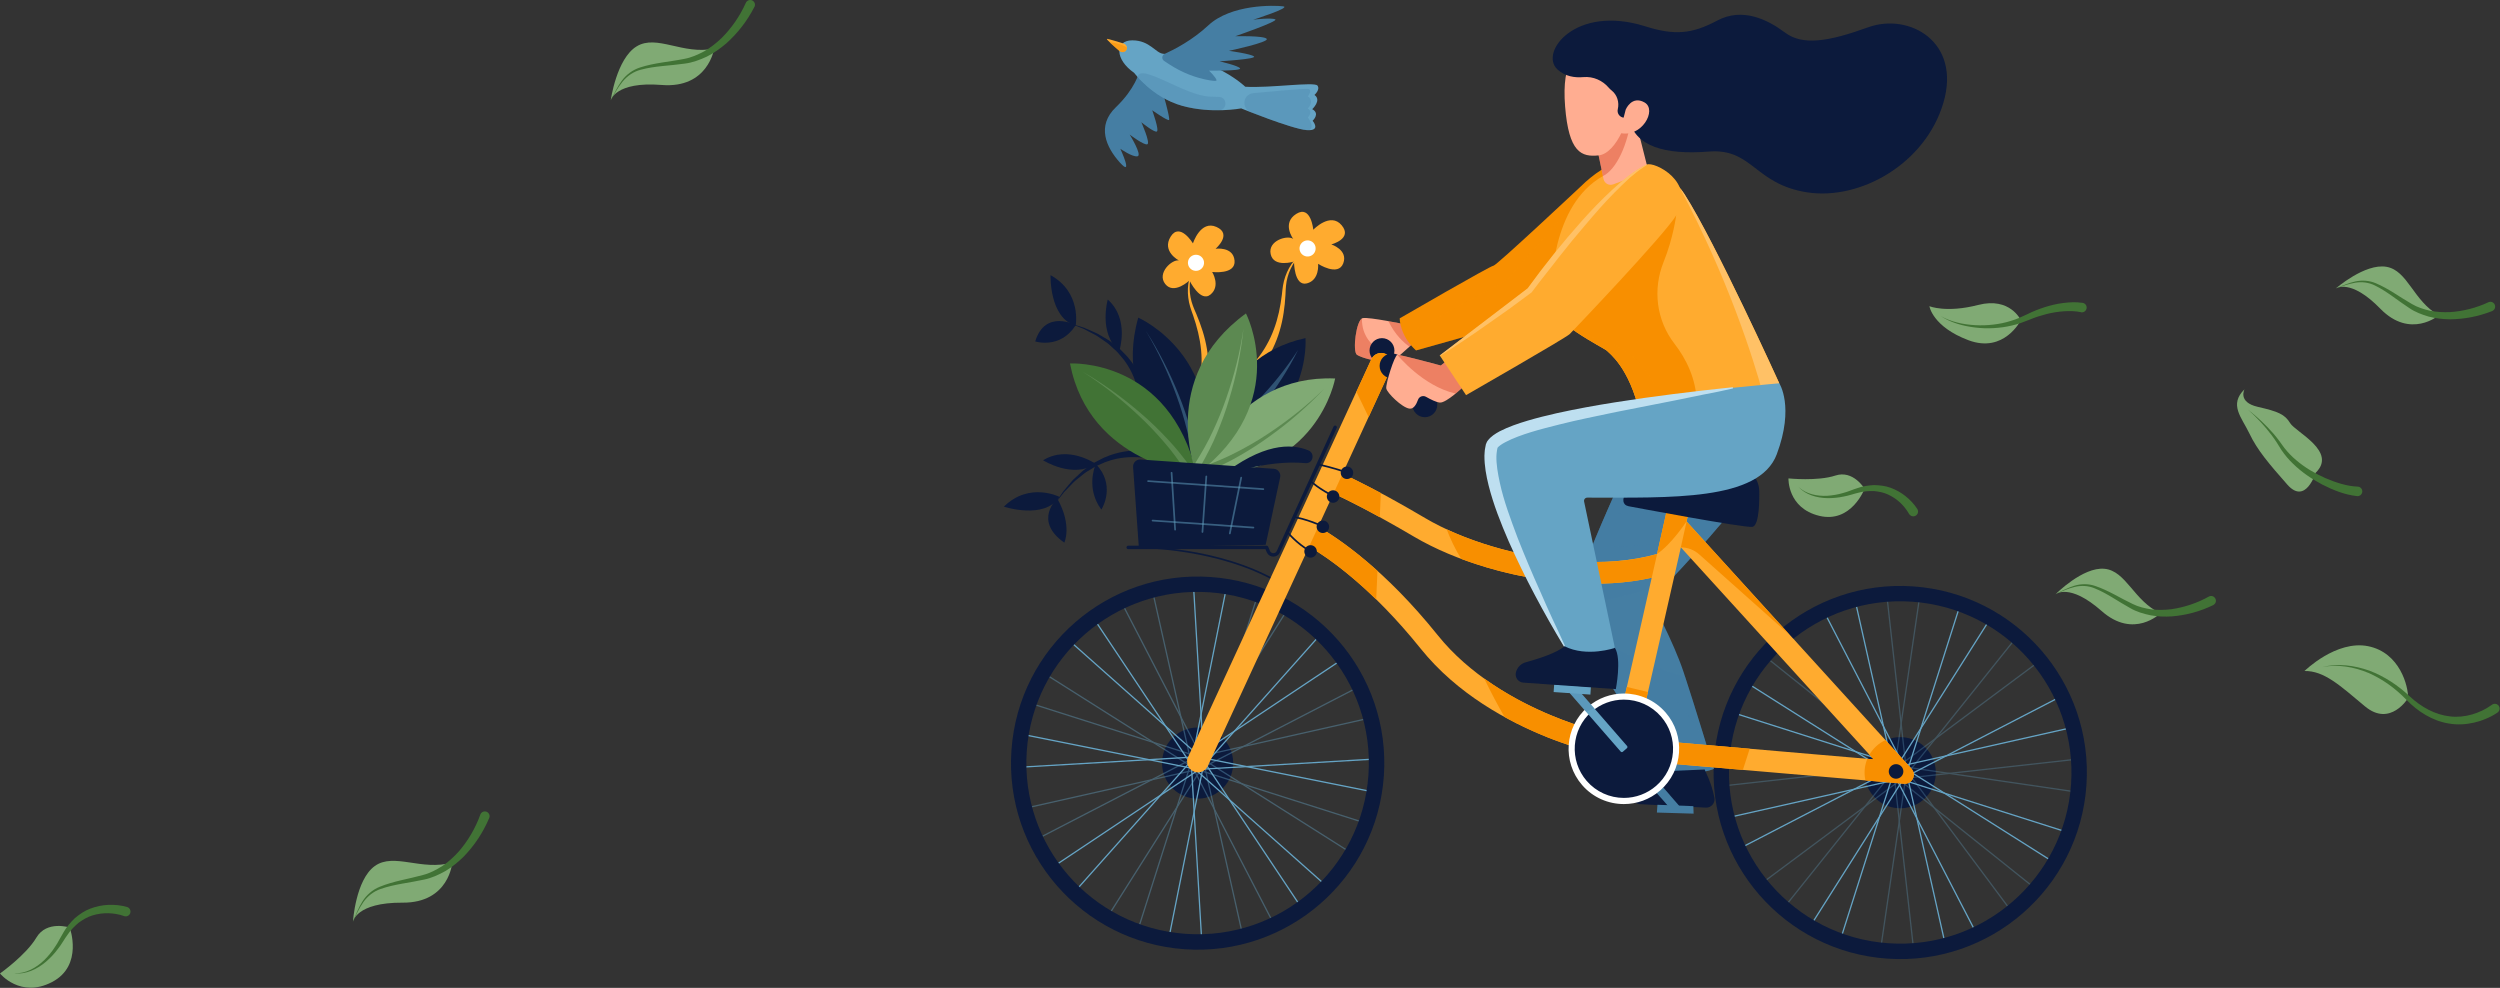 <svg width="1445" height="571" viewBox="0 0 1445 571" fill="none" xmlns="http://www.w3.org/2000/svg">
<rect x="0" y="0" width="1445" height="571" fill="#333333" stroke="none"/>
<path d="M0 562.666C0 562.666 11.721 577.193 30.06 567.628C48.399 558.062 40.291 536.118 40.291 536.118C40.291 536.118 27.054 531.79 21.042 541.907C15.03 552.052 0 562.666 0 562.666Z" fill="#80AA74"/>
<path d="M71.538 529.42C68.945 528.482 65.691 527.931 62.685 527.848C59.624 527.765 56.535 528.179 53.612 529.061C50.633 529.916 47.986 531.542 45.449 533.334C43.077 535.347 40.816 537.579 39.051 540.281C37.175 542.79 35.548 545.932 33.425 548.524C31.439 551.253 29.067 553.706 26.53 555.912C21.456 560.212 14.81 563.382 8.136 562.583C14.837 562.886 21.015 559.357 25.62 554.892C27.909 552.603 30.033 550.095 31.77 547.338C32.708 546.015 33.508 544.609 34.28 543.148C35.052 541.742 35.879 540.281 36.762 538.792C38.444 535.788 40.733 533.141 43.243 530.715C45.918 528.482 48.868 526.387 52.233 525.174C55.542 523.906 59.1 523.162 62.657 523.024C66.27 522.914 69.662 523.162 73.413 524.237C74.875 524.65 75.73 526.167 75.316 527.655C74.902 529.116 73.385 529.971 71.896 529.557C71.841 529.53 71.786 529.53 71.703 529.502L71.538 529.42Z" fill="#417335"/>
<path d="M204 532.793C204 532.793 205.517 508.534 216.631 500.567C227.745 492.6 243.685 503.627 261.417 498.527C261.417 498.527 259.708 521.904 232.709 521.738C205.682 521.573 204 532.793 204 532.793Z" fill="#80AA74"/>
<path d="M282.79 472.752C279.205 481.215 274.296 488.603 268.064 495.081C264.864 498.223 261.417 501.09 257.556 503.406C253.64 505.584 249.531 507.514 245.146 508.396C236.597 510.298 227.965 511.015 219.94 513.854C215.913 515.232 212.521 517.906 210.039 521.407C207.612 524.908 205.765 528.878 204.027 532.793C205.572 528.768 207.171 524.743 209.488 521.021C211.804 517.327 215.307 514.24 219.416 512.586C227.551 509.223 236.294 508.037 244.457 505.749C248.511 504.729 252.234 502.717 255.709 500.539C259.156 498.223 262.245 495.384 265.03 492.324C270.49 486.094 274.848 478.568 277.578 470.987L277.633 470.822C278.157 469.388 279.729 468.644 281.163 469.168C282.597 469.692 283.342 471.263 282.818 472.696C282.818 472.669 282.79 472.724 282.79 472.752Z" fill="#417335"/>
<path d="M353 58.011C353 58.011 356.309 33.917 367.975 26.805C379.64 19.693 394.726 31.877 412.789 28.101C412.789 28.101 409.369 51.285 382.426 49.107C355.537 46.956 353 58.011 353 58.011Z" fill="#80AA74"/>
<path d="M436.037 4.007C431.845 12.167 426.385 19.196 419.683 25.178C416.264 28.073 412.596 30.692 408.597 32.704C404.543 34.579 400.296 36.205 395.856 36.757C387.196 38.025 378.509 38.08 370.319 40.313C366.209 41.388 362.624 43.814 359.894 47.122C357.191 50.458 355.095 54.234 353.055 58.038C354.902 54.151 356.805 50.237 359.37 46.708C361.935 43.18 365.685 40.368 369.905 39.017C378.289 36.26 387.086 35.737 395.387 34.055C399.496 33.338 403.357 31.602 406.997 29.672C410.61 27.604 413.892 25.013 416.925 22.146C422.827 16.329 427.736 9.162 431.018 1.802L431.101 1.636C431.735 0.258 433.362 -0.376 434.741 0.23C436.12 0.864 436.754 2.491 436.147 3.869C436.065 3.897 436.037 3.952 436.037 4.007Z" fill="#417335"/>
<path d="M1033.73 276.52C1033.73 276.52 1033.07 293.694 1051.57 298.16C1070.1 302.626 1077.74 282.502 1077.74 282.502C1077.74 282.502 1071.18 271.475 1060.86 274.866C1050.61 278.256 1033.73 276.52 1033.73 276.52Z" fill="#80AA74"/>
<path d="M1103.33 296.864C1102.12 294.686 1100.22 292.316 1098.21 290.441C1096.14 288.539 1093.79 286.968 1091.23 285.81C1088.66 284.597 1085.85 284.101 1083.04 283.825C1080.2 283.77 1077.27 283.935 1074.43 284.735C1071.62 285.341 1068.56 286.526 1065.52 287.023C1062.49 287.684 1059.35 287.96 1056.26 287.932C1050.11 287.822 1043.6 285.975 1039.46 281.371C1043.93 285.644 1050.36 286.885 1056.26 286.554C1059.24 286.334 1062.22 285.865 1065.08 285.01C1068.03 284.294 1070.63 283.025 1073.72 282.088C1076.69 281.013 1079.92 280.544 1083.15 280.379C1086.37 280.434 1089.71 280.793 1092.8 281.95C1095.89 283.081 1098.81 284.707 1101.4 286.775C1104 288.897 1106.2 291.13 1108.19 294.163C1109.02 295.431 1108.66 297.14 1107.39 297.994C1106.12 298.821 1104.41 298.463 1103.56 297.195C1103.53 297.14 1103.47 297.085 1103.44 297.002L1103.33 296.864Z" fill="#417335"/>
<path d="M1168.03 185.08C1168.03 185.08 1161.94 171.489 1143.41 176.258C1124.9 181.027 1115.19 176.975 1115.19 176.975C1115.19 176.975 1116.99 188.829 1137.72 196.63C1158.46 204.459 1168.03 185.08 1168.03 185.08Z" fill="#80AA74"/>
<path d="M1202.56 180.393C1199.75 179.787 1196.16 179.704 1192.88 179.925C1189.54 180.145 1186.18 180.696 1182.87 181.523C1179.59 182.378 1176.31 183.398 1173.13 184.749C1169.85 186.072 1166.41 187.395 1162.9 188.14C1159.4 188.994 1155.84 189.463 1152.26 189.656C1148.7 189.876 1145.11 189.738 1141.58 189.297C1134.55 188.443 1127.52 186.513 1121.65 182.626C1127.77 186.127 1134.8 187.561 1141.72 187.947C1145.2 188.14 1148.67 188.029 1152.09 187.616C1155.51 187.23 1158.9 186.541 1162.19 185.493C1165.52 184.556 1168.56 183.15 1171.73 181.634C1174.93 180.007 1178.32 178.712 1181.74 177.581C1185.19 176.479 1188.74 175.624 1192.38 175.155C1196.08 174.714 1199.61 174.439 1203.72 175.045C1205.24 175.266 1206.28 176.672 1206.06 178.16C1205.84 179.676 1204.44 180.724 1202.95 180.503C1202.89 180.503 1202.84 180.476 1202.75 180.476L1202.56 180.393Z" fill="#417335"/>
<path d="M1188.11 343.48C1188.11 343.48 1203.86 327.546 1216.4 328.759C1228.95 329.972 1233.31 347.284 1248.73 354.479C1248.73 354.479 1233.39 369.669 1214.75 353.184C1196.08 336.726 1188.11 343.48 1188.11 343.48Z" fill="#80AA74"/>
<path d="M1279.26 349.738C1271.59 353.459 1263.67 355.582 1255.4 356.271C1251.26 356.519 1247.13 356.409 1243.02 355.637C1238.96 354.783 1234.94 353.625 1231.35 351.53C1224.26 347.67 1217.87 342.901 1210.59 340.007C1206.97 338.518 1203 338.298 1199.17 339.235C1195.34 340.172 1191.69 341.799 1188.08 343.453C1191.58 341.578 1195.14 339.759 1199 338.546C1202.84 337.36 1207.17 337.333 1211.03 338.683C1218.75 341.275 1225.53 345.741 1232.59 349.049C1236.01 350.785 1239.79 351.64 1243.54 352.219C1247.32 352.688 1251.18 352.577 1254.96 352.136C1262.49 351.089 1270.04 348.525 1276.52 344.914L1276.69 344.831C1278.01 344.087 1279.7 344.555 1280.44 345.906C1281.19 347.229 1280.72 348.911 1279.37 349.655C1279.34 349.683 1279.28 349.71 1279.26 349.738Z" fill="#417335"/>
<path d="M1350.03 166.785C1350.03 166.785 1366.93 152.064 1379.34 154.215C1391.78 156.337 1394.81 173.925 1409.65 182.25C1409.65 182.25 1393.21 196.254 1375.84 178.446C1358.49 160.638 1350.03 166.785 1350.03 166.785Z" fill="#80AA74"/>
<path d="M1440.46 179.797C1432.54 182.939 1424.49 184.456 1416.19 184.566C1412.05 184.511 1407.91 184.07 1403.89 183.022C1399.92 181.864 1395.97 180.403 1392.58 178.06C1385.8 173.677 1379.76 168.467 1372.72 165.021C1369.22 163.284 1365.28 162.76 1361.39 163.394C1357.5 164.056 1353.72 165.407 1350 166.785C1353.64 165.186 1357.31 163.615 1361.25 162.705C1365.17 161.823 1369.5 162.099 1373.25 163.725C1380.75 166.868 1387.18 171.83 1393.99 175.662C1397.27 177.647 1400.99 178.777 1404.69 179.631C1408.44 180.376 1412.27 180.541 1416.08 180.403C1423.66 179.935 1431.41 177.922 1438.11 174.78L1438.28 174.697C1439.66 174.063 1441.31 174.642 1441.95 176.048C1442.58 177.426 1442 179.08 1440.59 179.714C1440.57 179.742 1440.51 179.769 1440.46 179.797Z" fill="#417335"/>
<path d="M1297.34 225C1297.34 225 1293.23 232.471 1305.04 235.172C1316.84 237.874 1320.62 239.473 1323.73 244.6C1326.85 249.728 1351.2 261.003 1338.41 273.298C1338.41 273.298 1332.67 292.126 1322.08 280.107C1311.49 268.115 1304.68 260.093 1300.18 250.61C1295.66 241.154 1288.19 233.932 1297.34 225Z" fill="#80AA74"/>
<path d="M1299.44 236.854C1304.76 241.044 1309.75 245.675 1314.22 250.83C1315.32 252.126 1316.4 253.477 1317.42 254.855C1318.41 256.289 1319.41 257.639 1320.37 258.935C1322.44 261.499 1324.7 263.925 1327.26 266.02C1332.28 270.32 1338.08 273.684 1344.09 276.358C1350.1 278.921 1356.55 281.044 1362.67 281.264H1362.76C1364.27 281.32 1365.46 282.588 1365.41 284.131C1365.35 285.648 1364.08 286.833 1362.54 286.778C1362.48 286.778 1362.4 286.778 1362.34 286.75C1354.93 285.923 1348.47 283.194 1342.27 280.079C1336.14 276.826 1330.35 272.912 1325.39 268.06C1322.88 265.689 1320.65 262.987 1318.69 260.148C1317.72 258.687 1316.81 257.226 1315.99 255.82C1315.08 254.414 1314.14 253.036 1313.12 251.685C1309.12 246.337 1304.46 241.375 1299.44 236.854Z" fill="#417335"/>
<path d="M1332 387.834C1332 387.834 1350.34 369.805 1368.76 373.499C1387.18 377.193 1392.04 396.71 1391.87 403.492C1391.87 403.492 1381.61 420.501 1366.94 408.261C1352.27 395.994 1343.36 387.696 1332 387.834Z" fill="#80AA74"/>
<path d="M1342.31 385.573C1351.25 383.285 1360.82 384.553 1369.51 387.641C1378.19 390.921 1386.11 396.159 1392.86 402.527C1399.37 408.619 1407.45 413.141 1416.06 414.078C1424.55 415.125 1433.57 412.258 1440.19 407.462L1440.38 407.324C1441.62 406.442 1443.33 406.69 1444.24 407.93C1445.12 409.171 1444.88 410.88 1443.64 411.79C1443.61 411.817 1443.58 411.817 1443.58 411.845C1441.35 413.361 1439.28 414.436 1436.99 415.401C1435.89 415.897 1434.7 416.256 1433.57 416.697C1432.38 417.028 1431.23 417.386 1430.04 417.662C1425.3 418.764 1420.33 419.04 1415.53 418.213C1405.88 416.669 1397.44 411.211 1390.96 404.54C1384.7 398.034 1377.31 392.603 1369.01 388.964C1360.71 385.518 1351.36 383.754 1342.31 385.573Z" fill="#417335"/>
<path d="M658.363 41.896C658.363 41.896 656.212 51.186 644.96 61.992C633.708 72.799 639.334 85.121 647.332 93.998C655.329 102.875 647.552 86.003 647.552 86.003C647.552 86.003 654.695 90.966 657.508 90.332C660.321 89.67 652.958 77.788 652.958 77.788C652.958 77.788 661.176 84.046 663.134 83.412C665.092 82.751 659.687 70.649 659.687 70.649C659.687 70.649 666.829 76.493 668.567 76.052C670.304 75.611 665.974 63.729 665.974 63.729C665.974 63.729 674.855 69.987 675.709 69.353C676.564 68.691 671.6 51.627 671.6 51.627L658.363 41.896Z" fill="#457EA3"/>
<path d="M672.428 31.09C667.905 30.759 664.651 23.316 654.475 23.316C644.298 23.316 644.298 34.343 655.55 42.117C655.55 42.117 666.14 56.396 683.238 61.138C700.337 65.907 717.408 62.654 717.408 62.654C717.408 62.654 746.613 74.535 755.245 75.197C763.904 75.859 758.692 69.794 758.692 69.794C758.692 69.794 763.242 65.686 758.471 63.095C758.471 63.095 764.097 57.913 759.767 54.88C759.767 54.88 763.215 51.848 761.505 49.477C759.767 47.106 734.258 50.993 719.752 50.139C719.807 50.111 702.267 33.268 672.428 31.09Z" fill="#65A4C5"/>
<path opacity="0.3" d="M755.272 75.197C755.824 75.252 756.32 75.252 756.789 75.252C760.208 73.13 755.934 67.892 755.934 67.892C759.216 64.281 755.934 62.682 755.934 62.682C760.071 57.968 755.934 55.68 755.934 55.68C755.934 55.68 759.023 51.71 755.934 51.379C753.59 51.131 733.816 52.923 724.385 53.833C721.875 54.081 719.724 55.928 719.365 58.409C719.365 58.436 719.365 58.492 719.338 58.519C718.924 61.193 720.275 63.84 722.813 64.832C731.665 68.25 748.957 74.728 755.272 75.197Z" fill="#457EA3"/>
<path opacity="0.3" d="M699.04 55.818C684.396 55.128 659.218 36.19 657.508 44.432C661.314 48.678 670.442 57.582 683.238 61.138C690.822 63.261 698.434 63.784 704.528 63.729C709.52 63.674 709.575 56.203 704.611 56.038C702.929 55.983 701.081 55.928 699.04 55.818Z" fill="#457EA3"/>
<path d="M651.275 28.416C651.716 27.065 650.862 25.631 649.51 25.19C646.422 24.226 640.906 22.516 639.913 22.461C638.893 22.406 644.105 26.955 647.083 29.491C648.462 30.649 650.641 30.18 651.248 28.471C651.248 28.471 651.275 28.443 651.275 28.416Z" fill="#FFAB2F"/>
<path opacity="0.5" d="M651.248 28.498C651.248 28.471 651.276 28.443 651.276 28.416C651.386 28.113 651.386 27.809 651.358 27.534C649.014 25.687 643.719 24.419 641.485 24.556C643.057 26.073 645.401 28.113 647.056 29.518C648.463 30.676 650.641 30.208 651.248 28.498Z" fill="#F88F00"/>
<path d="M672.869 35.225C671.325 34.233 671.49 31.917 673.145 31.172C678.716 28.636 689.223 23.233 698.379 14.687C711.561 2.365 736.437 2.999 741.649 3.661C746.834 4.322 723.475 11.655 724.357 11.434C725.212 11.214 735.168 10.139 737.126 11.214C739.084 12.289 713.988 20.945 713.988 20.945C713.988 20.945 730.645 20.504 732.162 22.461C733.679 24.419 710.32 29.381 710.32 29.381C710.32 29.381 723.089 31.117 724.799 32.634C726.536 34.15 704.887 35.445 704.887 35.445C704.887 35.445 716.139 38.037 716.773 39.553C717.435 41.069 698.82 40.849 698.82 40.849C698.82 40.849 703.15 44.956 703.15 46.472C703.15 46.913 701.523 46.803 699.261 46.445C690.96 45.066 683.073 41.868 676.013 37.292L672.869 35.225Z" fill="#457EA3"/>
<path d="M811.752 187.423C811.752 187.423 791.537 183.178 787.704 183.867C783.871 184.556 781.609 203.329 784.339 205.094C787.07 206.858 795.729 209.036 796.446 208.153C796.832 207.657 796.088 206.003 795.315 204.57C794.736 203.467 795.426 202.116 796.667 201.951L802.238 201.207C803.947 200.986 805.216 202.778 804.444 204.294C803.203 206.692 801.989 209.449 802.651 209.835C803.865 210.552 816.688 198.505 816.688 198.505L811.752 187.423Z" fill="#FFAD91"/>
<path opacity="0.4" d="M796.501 201.978C793.964 200.242 786.904 194.508 787.208 184.087C783.678 186.183 781.747 203.384 784.34 205.066C786.822 206.665 794.157 208.595 796.005 208.264L796.364 206.885C796.143 206.196 795.757 205.342 795.316 204.542C794.737 203.467 795.343 202.227 796.501 201.978Z" fill="#D23D1E"/>
<path opacity="0.4" d="M811.752 187.423C811.752 187.423 807.477 186.541 802.513 185.631C806.264 193.46 811.255 197.981 814.648 200.352C815.861 199.249 816.661 198.505 816.661 198.505L811.752 187.423Z" fill="#D23D1E"/>
<path d="M913.405 108.03C913.405 108.03 864.757 153.681 863.24 153.571C861.723 153.46 809.022 184.005 809.022 184.005C809.022 184.005 808.856 193.708 818.453 202.53C818.453 202.53 881.497 184.942 883.096 184.032C884.696 183.123 938.17 141.386 952.841 121.483C967.513 101.579 946.333 75.611 913.405 108.03Z" fill="#F88F00"/>
<path opacity="0.3" d="M948.704 126.555L912.494 114.095L871.072 161.648L811.834 193.929C813.241 196.658 815.309 199.635 818.481 202.557C818.481 202.557 881.524 184.97 883.124 184.06C884.558 183.205 930.089 147.699 948.704 126.555Z" fill="#F88F00"/>
<path d="M712.747 442.501C711.947 453.831 702.129 462.377 690.795 461.578C679.46 460.778 670.911 450.964 671.711 439.634C672.51 428.304 682.328 419.759 693.663 420.558C704.997 421.357 713.519 431.171 712.747 442.501Z" fill="#0C1A3C"/>
<path d="M688.671 440.599L708.996 339.042" stroke="#65A4C5" stroke-width="0.75" stroke-miterlimit="10" stroke-linecap="round" stroke-linejoin="round"/>
<path d="M695.869 441.095L689.802 337.719" stroke="#65A4C5" stroke-width="0.75" stroke-miterlimit="10" stroke-linecap="round" stroke-linejoin="round"/>
<path d="M690.05 438.228L776.259 380.806" stroke="#65A4C5" stroke-width="0.75" stroke-miterlimit="10" stroke-linecap="round" stroke-linejoin="round"/>
<path d="M694.793 443.659L763.628 366.278" stroke="#65A4C5" stroke-width="0.75" stroke-miterlimit="10" stroke-linecap="round" stroke-linejoin="round"/>
<path d="M692.698 437.539L794.295 457.856" stroke="#65A4C5" stroke-width="0.75" stroke-miterlimit="10" stroke-linecap="round" stroke-linejoin="round"/>
<path d="M692.201 444.734L795.619 438.67" stroke="#65A4C5" stroke-width="0.75" stroke-miterlimit="10" stroke-linecap="round" stroke-linejoin="round"/>
<path d="M695.069 438.918L752.514 525.092" stroke="#65A4C5" stroke-width="0.75" stroke-miterlimit="10" stroke-linecap="round" stroke-linejoin="round"/>
<path d="M689.636 443.632L767.048 512.439" stroke="#65A4C5" stroke-width="0.75" stroke-miterlimit="10" stroke-linecap="round" stroke-linejoin="round"/>
<path d="M695.759 441.536L675.434 543.094" stroke="#65A4C5" stroke-width="0.75" stroke-miterlimit="10" stroke-linecap="round" stroke-linejoin="round"/>
<path d="M688.561 441.04L694.628 544.445" stroke="#65A4C5" stroke-width="0.75" stroke-miterlimit="10" stroke-linecap="round" stroke-linejoin="round"/>
<path d="M694.38 443.907L608.171 501.357" stroke="#65A4C5" stroke-width="0.75" stroke-miterlimit="10" stroke-linecap="round" stroke-linejoin="round"/>
<path d="M689.664 438.477L620.802 515.857" stroke="#65A4C5" stroke-width="0.75" stroke-miterlimit="10" stroke-linecap="round" stroke-linejoin="round"/>
<path d="M691.732 444.624L590.163 424.307" stroke="#65A4C5" stroke-width="0.75" stroke-miterlimit="10" stroke-linecap="round" stroke-linejoin="round"/>
<path d="M692.256 437.429L588.811 443.494" stroke="#65A4C5" stroke-width="0.75" stroke-miterlimit="10" stroke-linecap="round" stroke-linejoin="round"/>
<path d="M689.388 443.246L631.916 357.071" stroke="#65A4C5" stroke-width="0.75" stroke-miterlimit="10" stroke-linecap="round" stroke-linejoin="round"/>
<path d="M694.821 438.504L617.382 369.697" stroke="#65A4C5" stroke-width="0.75" stroke-miterlimit="10" stroke-linecap="round" stroke-linejoin="round"/>
<g opacity="0.4">
<path d="M688.781 442.088L666.029 341.054" stroke="#65A4C5" stroke-width="0.75" stroke-miterlimit="10" stroke-linecap="round" stroke-linejoin="round"/>
<path d="M695.566 439.607L647.966 347.643" stroke="#65A4C5" stroke-width="0.75" stroke-miterlimit="10" stroke-linecap="round" stroke-linejoin="round"/>
<path d="M689.085 439.359L744.462 351.833" stroke="#65A4C5" stroke-width="0.75" stroke-miterlimit="10" stroke-linecap="round" stroke-linejoin="round"/>
<path d="M695.621 442.391L727.032 343.701" stroke="#65A4C5" stroke-width="0.75" stroke-miterlimit="10" stroke-linecap="round" stroke-linejoin="round"/>
<path d="M691.208 437.65L792.281 414.907" stroke="#65A4C5" stroke-width="0.75" stroke-miterlimit="10" stroke-linecap="round" stroke-linejoin="round"/>
<path d="M693.69 444.403L785.69 396.823" stroke="#65A4C5" stroke-width="0.75" stroke-miterlimit="10" stroke-linecap="round" stroke-linejoin="round"/>
<path d="M693.938 437.953L781.499 493.308" stroke="#65A4C5" stroke-width="0.75" stroke-miterlimit="10" stroke-linecap="round" stroke-linejoin="round"/>
<path d="M690.877 444.459L789.634 475.858" stroke="#65A4C5" stroke-width="0.75" stroke-miterlimit="10" stroke-linecap="round" stroke-linejoin="round"/>
<path d="M695.648 440.075L718.4 541.109" stroke="#65A4C5" stroke-width="0.75" stroke-miterlimit="10" stroke-linecap="round" stroke-linejoin="round"/>
<path d="M688.864 442.529L736.492 534.52" stroke="#65A4C5" stroke-width="0.75" stroke-miterlimit="10" stroke-linecap="round" stroke-linejoin="round"/>
<path d="M695.345 442.777L639.968 530.303" stroke="#65A4C5" stroke-width="0.75" stroke-miterlimit="10" stroke-linecap="round" stroke-linejoin="round"/>
<path d="M688.809 439.745L657.425 538.435" stroke="#65A4C5" stroke-width="0.75" stroke-miterlimit="10" stroke-linecap="round" stroke-linejoin="round"/>
<path d="M693.221 444.486L592.148 467.257" stroke="#65A4C5" stroke-width="0.75" stroke-miterlimit="10" stroke-linecap="round" stroke-linejoin="round"/>
<path d="M690.767 437.732L598.739 485.313" stroke="#65A4C5" stroke-width="0.75" stroke-miterlimit="10" stroke-linecap="round" stroke-linejoin="round"/>
<path d="M690.519 444.211L602.958 388.856" stroke="#65A4C5" stroke-width="0.75" stroke-miterlimit="10" stroke-linecap="round" stroke-linejoin="round"/>
<path d="M693.552 437.677L594.823 406.278" stroke="#65A4C5" stroke-width="0.75" stroke-miterlimit="10" stroke-linecap="round" stroke-linejoin="round"/>
</g>
<path d="M699.73 333.501C640.299 329.366 588.756 374.19 584.619 433.597C580.482 493.004 625.324 544.527 684.755 548.662C744.186 552.797 795.729 507.973 799.866 448.566C804.002 389.159 759.161 337.636 699.73 333.501ZM685.362 539.758C630.84 535.954 589.694 488.704 593.472 434.204C597.277 379.703 644.574 338.573 699.096 342.35C753.59 346.127 794.736 393.404 790.958 447.932C787.18 502.432 739.884 543.562 685.362 539.758Z" fill="#0C1A3C"/>
<path d="M1111.84 462.139C1120.42 454.685 1121.32 441.695 1113.86 433.126C1106.41 424.556 1093.41 423.652 1084.84 431.106C1076.27 438.56 1075.36 451.55 1082.82 460.119C1090.28 468.689 1103.27 469.593 1111.84 462.139Z" fill="#0C1A3C"/>
<path d="M1094.9 447.519L1072.14 346.485" stroke="#65A4C5" stroke-width="0.75" stroke-miterlimit="10"/>
<path d="M1101.68 445.037L1054.05 353.074" stroke="#65A4C5" stroke-width="0.75" stroke-miterlimit="10"/>
<path d="M1095.2 444.789L1150.58 357.264" stroke="#65A4C5" stroke-width="0.75" stroke-miterlimit="10"/>
<path d="M1101.74 447.849L1133.12 349.132" stroke="#65A4C5" stroke-width="0.75" stroke-miterlimit="10"/>
<path d="M1097.32 443.08L1198.4 420.337" stroke="#65A4C5" stroke-width="0.75" stroke-miterlimit="10"/>
<path d="M1099.78 449.862L1191.81 402.253" stroke="#65A4C5" stroke-width="0.75" stroke-miterlimit="10"/>
<path d="M1100.03 443.383L1187.59 498.738" stroke="#65A4C5" stroke-width="0.75" stroke-miterlimit="10"/>
<path d="M1096.99 449.917L1195.72 481.288" stroke="#65A4C5" stroke-width="0.75" stroke-miterlimit="10"/>
<path d="M1101.76 445.506L1124.51 546.54" stroke="#65A4C5" stroke-width="0.75" stroke-miterlimit="10"/>
<path d="M1094.98 447.96L1142.58 539.951" stroke="#65A4C5" stroke-width="0.75" stroke-miterlimit="10"/>
<path d="M1101.46 448.208L1046.08 535.733" stroke="#65A4C5" stroke-width="0.75" stroke-miterlimit="10"/>
<path d="M1094.92 445.175L1063.54 543.866" stroke="#65A4C5" stroke-width="0.75" stroke-miterlimit="10"/>
<path d="M1099.34 449.944L998.263 472.687" stroke="#65A4C5" stroke-width="0.75" stroke-miterlimit="10"/>
<path d="M1096.85 443.163L1004.85 490.744" stroke="#65A4C5" stroke-width="0.75" stroke-miterlimit="10"/>
<path d="M1096.61 449.641L1009.05 394.287" stroke="#65A4C5" stroke-width="0.75" stroke-miterlimit="10"/>
<path d="M1099.67 443.108L1000.94 411.709" stroke="#65A4C5" stroke-width="0.75" stroke-miterlimit="10"/>
<g opacity="0.3">
<path d="M1095.61 448.814L1033.7 365.782" stroke="#65A4C5" stroke-width="0.75" stroke-miterlimit="10"/>
<path d="M1100.8 443.825L1019.86 379.152" stroke="#65A4C5" stroke-width="0.75" stroke-miterlimit="10"/>
</g>
<g opacity="0.3">
<path d="M1094.76 446.223L1109.73 343.728" stroke="#65A4C5" stroke-width="0.75" stroke-miterlimit="10"/>
<path d="M1101.98 446.333L1090.51 343.425" stroke="#65A4C5" stroke-width="0.75" stroke-miterlimit="10"/>
</g>
<g opacity="0.3">
<path d="M1096.03 443.797L1179.09 381.909" stroke="#65A4C5" stroke-width="0.75" stroke-miterlimit="10"/>
<path d="M1101.02 448.98L1165.72 368.07" stroke="#65A4C5" stroke-width="0.75" stroke-miterlimit="10"/>
</g>
<g opacity="0.3">
<path d="M1098.62 442.942L1201.13 457.911" stroke="#65A4C5" stroke-width="0.75" stroke-miterlimit="10"/>
<path d="M1098.48 450.137L1201.46 438.697" stroke="#65A4C5" stroke-width="0.75" stroke-miterlimit="10"/>
</g>
<g opacity="0.3">
<path d="M1101.05 444.183L1162.96 527.243" stroke="#65A4C5" stroke-width="0.75" stroke-miterlimit="10"/>
<path d="M1095.86 449.2L1176.77 513.872" stroke="#65A4C5" stroke-width="0.75" stroke-miterlimit="10"/>
</g>
<g opacity="0.3">
<path d="M1101.87 446.802L1086.9 549.269" stroke="#65A4C5" stroke-width="0.75" stroke-miterlimit="10"/>
<path d="M1094.67 446.664L1106.15 549.6" stroke="#65A4C5" stroke-width="0.75" stroke-miterlimit="10"/>
</g>
<g opacity="0.3">
<path d="M1100.63 449.228L1017.57 511.088" stroke="#65A4C5" stroke-width="0.75" stroke-miterlimit="10"/>
<path d="M1095.64 444.045L1030.94 524.927" stroke="#65A4C5" stroke-width="0.75" stroke-miterlimit="10"/>
</g>
<g opacity="0.3">
<path d="M1098.04 450.055L995.532 435.086" stroke="#65A4C5" stroke-width="0.75" stroke-miterlimit="10"/>
<path d="M1098.15 442.86L995.201 454.328" stroke="#65A4C5" stroke-width="0.75" stroke-miterlimit="10"/>
</g>
<path d="M1105.82 338.932C1046.39 334.797 994.843 379.621 990.706 439.028C986.569 498.435 1031.41 549.958 1090.84 554.093C1150.27 558.228 1201.82 513.404 1205.95 453.997C1210.09 394.59 1165.28 343.067 1105.82 338.932ZM1091.48 545.189C1036.95 541.384 995.808 494.134 999.586 439.634C1003.39 385.134 1050.66 344.004 1105.21 347.781C1159.7 351.557 1200.85 398.835 1197.07 453.363C1193.27 507.863 1145.97 548.993 1091.48 545.189Z" fill="#0C1A3C"/>
<path d="M678.688 270.207C673.173 267.175 666.471 265.08 659.88 264.446C653.234 263.811 646.394 264.418 639.996 266.706C638.369 267.202 636.88 268.029 635.308 268.663C634.536 269.022 633.708 269.297 632.991 269.738L630.813 271.062C629.379 271.999 627.807 272.743 626.483 273.846L622.457 277.099C621.05 278.119 619.919 279.414 618.706 280.655L615.093 284.404C612.915 287.106 610.846 289.89 608.723 292.674C610.653 289.78 612.556 286.83 614.569 283.991L617.961 279.966C619.092 278.643 620.168 277.237 621.546 276.106L625.435 272.523C626.731 271.31 628.276 270.428 629.71 269.352L631.888 267.809C632.605 267.312 633.46 266.954 634.232 266.513C635.832 265.741 637.376 264.776 639.031 264.142C645.622 261.303 652.93 260.117 660.183 260.338C662.003 260.338 663.796 260.641 665.616 260.779C667.409 261.055 669.201 261.358 670.966 261.771C674.551 262.626 677.916 263.701 681.446 265.41C682.825 266.072 683.404 267.726 682.742 269.104C682.08 270.483 680.426 271.062 679.047 270.4C678.991 270.372 678.964 270.345 678.909 270.345L678.688 270.207Z" fill="#0C1A3C"/>
<path d="M633.405 268.167C633.405 268.167 617.52 257.002 602.903 266.044C602.903 266.044 620.029 276.906 633.405 268.167Z" fill="#0C1A3C"/>
<path d="M612.418 287.216C612.418 287.216 595.044 278.257 580.234 292.84C580.234 292.84 603.676 300.641 612.418 287.216Z" fill="#0C1A3C"/>
<path d="M615.176 313.653C615.176 313.653 619.919 303.839 611.094 288.126C611.094 288.153 596.947 300.889 615.176 313.653Z" fill="#0C1A3C"/>
<path d="M633.294 268.415C632.522 270.262 627.889 282.64 636.438 294.356C636.521 294.466 636.659 294.466 636.714 294.356C637.762 292.592 644.491 279.993 633.57 268.36C633.515 268.277 633.35 268.305 633.294 268.415Z" fill="#0C1A3C"/>
<path d="M657.867 246.913C659.218 240.765 659.328 233.736 658.032 227.257C656.763 220.696 654.226 214.328 650.227 208.843C649.29 207.437 648.076 206.224 647.001 204.901C646.422 204.267 645.953 203.55 645.319 202.998L643.416 201.289C642.119 200.187 640.961 198.891 639.527 197.926L635.28 195.004C633.901 193.956 632.329 193.212 630.785 192.413L626.179 190.014C622.98 188.691 619.699 187.506 616.444 186.265C619.754 187.313 623.118 188.278 626.455 189.38L631.281 191.475C632.881 192.192 634.536 192.826 635.997 193.791L640.548 196.493C642.092 197.375 643.36 198.615 644.795 199.69L646.89 201.344C647.58 201.896 648.159 202.612 648.793 203.219C650.007 204.515 651.358 205.728 652.434 207.133C657.039 212.647 660.238 219.318 662.086 226.32C662.61 228.057 662.831 229.876 663.217 231.641C663.465 233.432 663.685 235.252 663.768 237.071C663.961 240.738 663.879 244.266 663.244 248.153C662.996 249.67 661.59 250.69 660.073 250.441C658.556 250.193 657.536 248.787 657.784 247.271C657.784 247.216 657.811 247.188 657.811 247.133L657.867 246.913Z" fill="#0C1A3C"/>
<path d="M646.918 202.943C646.918 202.943 653.123 184.556 640.272 173.116C640.272 173.116 634.756 192.633 646.918 202.943Z" fill="#0C1A3C"/>
<path d="M621.739 188.278C621.739 188.278 625.38 169.091 607.206 159.029C607.206 159.029 606.378 183.701 621.739 188.278Z" fill="#0C1A3C"/>
<path d="M598.353 197.347C598.353 197.347 612.749 202.061 621.794 187.947C621.794 187.947 604.117 178.464 598.353 197.347Z" fill="#0C1A3C"/>
<path d="M691.264 151.889C687.927 158.009 686.879 165.204 688.147 171.875C688.754 175.266 690.078 178.298 691.512 181.551C692.863 184.777 694.104 188.085 695.152 191.448C697.248 198.174 698.517 205.287 698.517 212.482C698.627 219.677 697.303 226.872 695.18 233.763C694.739 235.224 693.194 236.024 691.732 235.583C690.271 235.142 689.471 233.598 689.912 232.137C689.94 232.082 689.94 232.027 689.967 231.971L689.995 231.916C692.394 225.659 694.049 219.098 694.408 212.371C694.849 205.645 694.104 198.836 692.505 192.165C691.705 188.829 690.74 185.521 689.609 182.268C688.451 179.098 687.182 175.597 686.824 172.068C685.914 165.039 687.541 157.788 691.264 151.889Z" fill="#FFAB2F"/>
<path d="M681.418 150.566C681.418 150.566 671.325 145.328 676.647 136.755C681.97 128.209 689.526 140.669 689.526 140.669C689.526 140.669 693.856 126.996 703.15 131.186C712.471 135.376 702.598 143.784 702.598 143.784C702.598 143.784 712.802 142.296 713.574 150.621C714.346 158.919 700.64 157.209 700.64 157.209C700.64 157.209 705.632 165.232 699.73 170.194C693.828 175.183 687.513 162.089 687.513 162.089C687.513 162.089 678.578 170.552 673.503 164.156C668.456 157.761 677.612 149.684 681.418 150.566Z" fill="#FFAB2F"/>
<path d="M695.924 152.22C695.759 154.784 693.525 156.713 690.96 156.548C688.396 156.382 686.465 154.15 686.63 151.586C686.796 149.022 689.03 147.092 691.595 147.258C694.159 147.423 696.117 149.656 695.924 152.22Z" fill="white"/>
<path d="M755.769 143.619C750.115 147.671 745.979 153.681 744.214 160.242C743.276 163.55 743.138 166.858 743 170.414C742.807 173.915 742.476 177.416 741.925 180.917C740.877 187.892 738.891 194.839 735.747 201.317C732.686 207.823 728.356 213.722 723.447 218.987C722.399 220.09 720.662 220.145 719.559 219.125C718.456 218.078 718.401 216.341 719.421 215.238C719.449 215.183 719.504 215.156 719.531 215.128L719.559 215.1C724.44 210.524 728.825 205.342 732.079 199.442C735.416 193.598 737.733 187.147 739.222 180.449C739.967 177.113 740.518 173.695 740.932 170.276C741.263 166.913 741.676 163.219 742.89 159.883C745.206 153.102 749.867 147.285 755.769 143.619Z" fill="#FFAB2F"/>
<path d="M747.495 138.133C747.495 138.133 740.711 129.008 749.233 123.633C757.754 118.257 759.078 132.785 759.078 132.785C759.078 132.785 768.951 122.365 775.487 130.194C782.023 138.023 769.502 141.276 769.502 141.276C769.502 141.276 779.348 144.418 776.397 152.22C773.446 160.021 761.863 152.496 761.863 152.496C761.863 152.496 762.856 161.868 755.382 163.798C747.909 165.7 747.936 151.172 747.936 151.172C747.936 151.172 736.188 154.894 734.451 146.899C732.686 138.932 744.462 135.652 747.495 138.133Z" fill="#FFAB2F"/>
<path d="M759.822 145.935C758.526 148.167 755.686 148.939 753.452 147.644C751.218 146.348 750.446 143.509 751.742 141.276C753.038 139.043 755.879 138.271 758.113 139.567C760.346 140.862 761.119 143.702 759.822 145.935Z" fill="white"/>
<path d="M694.16 273.901C694.16 273.901 641.485 240.82 657.922 183.591C657.922 183.591 710.789 206.72 694.16 273.901Z" fill="#0C1A3C"/>
<g opacity="0.4">
<path d="M662.279 191.227C666.085 197.016 669.505 203.081 672.676 209.256C675.848 215.431 678.716 221.772 681.308 228.222C683.928 234.673 686.162 241.262 688.065 247.96C690.05 254.659 691.374 261.523 692.505 268.415C692.643 269.159 692.119 269.876 691.374 270.014C690.629 270.152 689.912 269.628 689.775 268.884V268.856V268.801C688.865 261.992 687.817 255.183 686.052 248.512C684.397 241.813 682.384 235.197 680.012 228.719C675.269 215.734 669.422 203.109 662.279 191.227Z" fill="#65A4C5"/>
</g>
<path d="M697.358 263.894C697.358 263.894 701.219 206.996 754.582 195.417C754.582 195.445 758.857 248.126 697.358 263.894Z" fill="#0C1A3C"/>
<g opacity="0.4">
<path d="M750.308 202.254C744.599 213.639 737.622 224.446 729.762 234.618C725.846 239.718 721.627 244.597 717.132 249.284C712.691 254.025 707.783 258.326 702.736 262.516C700.971 263.977 698.351 263.729 696.889 261.964C695.428 260.2 695.676 257.581 697.441 256.12C697.551 256.038 697.661 255.927 697.799 255.845L697.937 255.762C703.067 252.344 708.169 248.787 712.912 244.707C717.683 240.683 722.316 236.41 726.646 231.861C735.388 222.847 743.413 212.95 750.308 202.254Z" fill="#65A4C5"/>
</g>
<path d="M692.449 275.252C692.449 275.252 712.223 216.286 771.708 218.767C771.708 218.767 761.698 275.555 692.449 275.252Z" fill="#80AA74"/>
<path d="M765.311 224.776C760.595 229.849 755.548 234.618 750.308 239.194C745.068 243.77 739.608 248.071 733.954 252.123C728.328 256.23 722.454 259.98 716.387 263.453C710.375 267.009 703.977 269.931 697.551 272.716C696.641 273.102 695.621 272.688 695.235 271.778C694.849 270.869 695.262 269.849 696.172 269.463C696.2 269.463 696.2 269.435 696.228 269.435L696.31 269.408C702.708 266.954 709.079 264.363 715.146 261.137C721.268 257.995 727.225 254.521 732.989 250.689C744.462 243.081 755.41 234.48 765.311 224.776Z" fill="#5C8951"/>
<path d="M691.705 274.177C691.705 274.177 629.737 268.525 618.458 210.083C618.458 210.083 676.04 206.748 691.705 274.177Z" fill="#417335"/>
<path d="M625.793 214.907C631.833 218.326 637.624 222.158 643.278 226.182C648.931 230.235 654.392 234.563 659.632 239.111C664.927 243.632 669.946 248.512 674.689 253.612C679.515 258.656 683.845 264.17 688.037 269.821C688.616 270.593 688.451 271.723 687.679 272.302C686.906 272.881 685.776 272.716 685.197 271.944C685.197 271.916 685.169 271.916 685.169 271.889L685.114 271.833C681.253 266.182 677.282 260.586 672.704 255.403C668.236 250.193 663.465 245.176 658.418 240.462C648.407 230.979 637.514 222.323 625.793 214.907Z" fill="#5C8951"/>
<path d="M691.677 274.204C691.677 274.204 668.622 218.712 720.166 181.165C720.166 181.165 746.778 232.302 691.677 274.204Z" fill="#5C8951"/>
<path d="M718.732 189.821C718.07 196.713 716.967 203.577 715.615 210.386C714.236 217.195 712.527 223.949 710.513 230.593C708.555 237.264 706.156 243.825 703.453 250.276C700.834 256.754 697.552 262.957 694.132 269.077C693.663 269.931 692.588 270.235 691.733 269.766C690.878 269.297 690.575 268.222 691.043 267.368C691.043 267.34 691.071 267.34 691.071 267.312L691.126 267.257C694.711 261.441 698.186 255.486 701.027 249.228C703.95 242.998 706.57 236.63 708.804 230.097C713.354 217.03 716.801 203.55 718.732 189.821Z" fill="#80AA74"/>
<path d="M705.438 275.417C705.438 275.417 731.334 265.465 754.555 267.698C758.94 268.112 760.319 262.02 756.237 260.31C746.116 256.12 729.707 256.23 705.438 275.417Z" fill="#0C1A3C"/>
<path d="M731.555 314.921L658.253 316.382L654.916 269.931C654.75 267.478 656.791 265.438 659.245 265.603L736.243 270.951C738.698 271.117 740.435 273.432 739.939 275.831L731.555 314.921Z" fill="#0C1A3C"/>
<path opacity="0.5" d="M663.603 278.091L730.204 282.722" stroke="#65A4C5" stroke-miterlimit="10" stroke-linecap="round" stroke-linejoin="round"/>
<path opacity="0.5" d="M666.195 300.889L724.468 304.942" stroke="#65A4C5" stroke-miterlimit="10" stroke-linecap="round" stroke-linejoin="round"/>
<path opacity="0.5" d="M677.171 273.267L679.212 306.127" stroke="#65A4C5" stroke-miterlimit="10" stroke-linecap="round" stroke-linejoin="round"/>
<path opacity="0.5" d="M717.408 276.079L710.844 308.332" stroke="#65A4C5" stroke-miterlimit="10" stroke-linecap="round" stroke-linejoin="round"/>
<path opacity="0.5" d="M697.248 275.389L695.014 307.477" stroke="#65A4C5" stroke-miterlimit="10" stroke-linecap="round" stroke-linejoin="round"/>
<path d="M1022.37 222.24C1024.21 223.839 1030.14 243.219 1019.72 267.285C1009.29 291.379 954.275 346.954 954.275 346.954C954.275 346.954 967.209 370.661 973.111 388.442C979.123 406.499 990.595 444.404 990.595 444.404C990.595 444.404 978.93 449.531 961.721 444.872C961.721 444.872 912.356 368.842 909.019 354.011C905.683 339.18 954.992 239.415 954.992 239.415L1022.37 222.24Z" fill="#457EA3"/>
<path opacity="0.3" d="M909.185 349.049L909.985 357.043C917.624 376.974 961.721 444.927 961.721 444.927C978.902 449.586 990.595 444.459 990.595 444.459C990.595 444.459 980.171 410 973.993 391.144C957.061 386.264 919.361 373.06 909.185 349.049Z" fill="#457EA3"/>
<path opacity="0.3" d="M990.596 444.431C990.596 444.431 990.182 443.08 989.492 440.792C983.149 419.896 969.554 401.73 950.883 390.372C938.225 382.681 933.426 374.521 933.426 374.521L912.991 360.848L911.584 360.792C922.367 384.307 961.721 444.927 961.721 444.927C978.903 449.559 990.596 444.431 990.596 444.431Z" fill="#457EA3"/>
<path opacity="0.3" d="M1022.37 222.24L954.992 239.442C954.992 239.442 913.129 324.156 909.185 349.021C919.03 348.635 938.666 346.43 964.396 336.451C980.778 319.166 1012.11 284.845 1019.72 267.285C1030.14 243.219 1024.19 223.839 1022.37 222.24Z" fill="#457EA3"/>
<path opacity="0.3" d="M1019.72 267.312C1030.14 243.219 1024.21 223.839 1022.37 222.268L954.992 239.47C954.992 239.47 933.647 282.64 920.023 316.382C976.31 315.996 990.899 306.568 994.236 303.315C1005.49 289.945 1015.77 276.382 1019.72 267.312Z" fill="#457EA3"/>
<path opacity="0.3" d="M928.048 297.333L963.183 295.982L1001.27 294.742C1009.6 284.349 1016.6 274.452 1019.72 267.312C1022.59 260.669 1024.19 254.439 1025.01 248.787L945.285 259.594C940.265 270.152 933.978 283.715 928.048 297.333Z" fill="#457EA3"/>
<path d="M985.328 444.762C985.273 445.368 989.134 451.681 990.926 461.054C991.505 464.142 989.079 466.981 985.935 466.816L947.739 464.803C945.064 464.665 943.216 462.074 943.988 459.51L944.154 458.904C944.706 457.029 946.167 455.596 948.07 455.127C953.007 453.887 962.631 450.854 965.527 445.644L985.328 444.762Z" fill="#0C1A3C"/>
<path d="M805.988 202.64C805.988 206.61 802.761 209.835 798.79 209.835C794.819 209.835 791.592 206.61 791.592 202.64C791.592 198.67 794.819 195.445 798.79 195.445C802.761 195.445 805.988 198.67 805.988 202.64Z" fill="#0C1A3C"/>
<path d="M830.753 233.956C830.753 237.926 827.526 241.151 823.555 241.151C819.584 241.151 816.357 237.926 816.357 233.956C816.357 229.987 819.584 226.761 823.555 226.761C827.526 226.761 830.753 229.987 830.753 233.956Z" fill="#0C1A3C"/>
<path d="M771.708 246.968L738.891 318.891C737.76 321.399 734.147 321.344 733.099 318.808L732.106 316.41H652.103" stroke="#0C1A3C" stroke-width="2" stroke-miterlimit="10" stroke-linecap="round" stroke-linejoin="round"/>
<path d="M659.438 316.382C659.438 316.382 704.473 316.382 738.643 336.396" stroke="#0C1A3C" stroke-miterlimit="10" stroke-linecap="round" stroke-linejoin="round"/>
<path d="M1100.52 452.977C1105.24 453.39 1107.99 447.794 1104.82 444.293L974.876 301.413C974.986 300.917 975.096 300.393 975.179 300.007C975.289 299.456 975.4 299.015 975.455 298.656L975.537 298.16L975.593 297.884C975.62 297.774 975.62 297.664 975.648 297.278L968.615 296.782L963.183 295.927L964.865 296.203L963.183 295.9C963.155 296.037 962.962 296.92 962.714 298.16C961.859 302.047 960.094 310.014 957.777 320.186C943.326 324.349 926.421 325.617 909.047 324.376C877.911 322.254 845.48 312.302 823.803 299.483C799.672 285.259 784.008 277.54 775.955 273.846L804.002 212.867C805.436 209.725 804.057 206.003 800.913 204.57C797.769 203.136 794.046 204.515 792.612 207.657L686.713 437.539C685.251 440.682 686.63 444.404 689.801 445.865C692.945 447.298 696.668 445.947 698.102 442.805L756.651 315.913C767.627 322.309 792.557 339.29 821.211 374.99C842.17 401.04 871.21 416.864 894.955 426.347C896.278 426.871 897.574 427.367 898.871 427.863C917.127 434.783 936.322 438.89 955.764 440.572L1100.52 452.977ZM946.305 427.174C948.952 415.596 954.495 391.309 960.066 366.885C963.9 350.014 967.761 333.06 970.656 320.241C970.96 318.891 971.235 317.622 971.539 316.382L1082.98 438.918L946.305 427.174ZM831.001 367.133C800.417 329.063 773.584 311.117 761.918 304.473L770.743 285.259C778.355 288.732 793.66 296.285 817.46 310.29C841.315 324.321 875.043 334.549 908.192 336.892C924.242 337.995 940.127 337.195 954.688 333.915C952.013 345.741 948.98 359.001 946.057 371.902C942.527 387.367 939.134 402.253 936.625 413.253C935.494 418.215 934.556 422.35 933.839 425.437C926.531 423.783 913.018 420.227 897.464 413.859C875.374 404.79 849.285 389.931 831.001 367.133Z" fill="#FFAB2F"/>
<path d="M844.597 323.053C864.04 330.331 886.212 335.376 908.192 336.919C924.242 338.022 940.127 337.223 954.689 333.942L957.805 320.241C943.354 324.404 926.449 325.672 909.075 324.431C883.427 322.667 856.897 315.61 836.213 305.989C838.254 311.365 840.984 317.264 844.597 323.053Z" fill="#F88F00"/>
<path d="M974.848 301.441L971.511 316.382C975.427 316.382 979.205 317.815 982.101 320.407L1034.72 367.271L974.848 301.441Z" fill="#F88F00"/>
<path d="M798.128 285.011C788.062 279.607 780.671 276.024 775.983 273.873L770.743 285.259C775.955 287.657 784.863 291.985 797.521 298.932L798.128 285.011Z" fill="#F88F00"/>
<path d="M796.17 329.972C781.03 316.327 768.813 308.387 761.918 304.473L756.651 315.913C764.152 320.296 778.162 329.614 795.453 346.485L796.17 329.972Z" fill="#F88F00"/>
<path d="M804.03 212.895C805.464 209.752 804.085 206.031 800.941 204.597C797.797 203.164 794.074 204.542 792.64 207.685L784.008 226.43L791.068 241.096L804.03 212.895Z" fill="#F88F00"/>
<path d="M1104.8 444.321L1089.77 427.808C1085.88 429.572 1082.65 432.55 1080.5 436.244L1082.93 438.918L1079.31 438.614C1078.49 440.627 1077.93 442.805 1077.77 445.093C1077.63 447.16 1077.8 449.173 1078.24 451.102L1100.47 453.004C1105.21 453.39 1108 447.822 1104.8 444.321Z" fill="#F88F00"/>
<path d="M1007.39 444.982L1011.33 432.77L946.305 427.174C947.712 421.054 949.918 411.378 952.51 399.993L940.321 397.043C938.969 402.97 937.701 408.483 936.625 413.252C935.494 418.214 934.557 422.35 933.84 425.437C926.532 423.783 913.018 420.254 897.464 413.859C884.806 408.676 870.907 401.536 857.862 392.164C861.778 400.241 865.722 407.656 869.638 414.438C878.325 419.235 886.93 423.177 894.955 426.374C895.203 426.457 895.424 426.567 895.672 426.65C914.811 434.203 934.971 438.78 955.461 440.544L1007.39 444.982Z" fill="#F88F00"/>
<path d="M975.427 298.656L975.51 298.16L975.565 297.884C975.593 297.774 975.593 297.664 975.621 297.278L968.588 296.782L964.838 296.203L963.155 295.9C963.128 296.037 962.935 296.92 962.686 298.16C961.831 302.047 960.067 310.014 957.75 320.159C966.051 314.755 974.793 301.385 974.793 301.385C974.904 300.889 975.014 300.365 975.097 299.979C975.262 299.456 975.372 299.015 975.427 298.656Z" fill="#F88F00"/>
<path d="M811.807 211.489C811.807 215.459 808.58 218.684 804.609 218.684C800.638 218.684 797.411 215.459 797.411 211.489C797.411 207.519 800.638 204.294 804.609 204.294C808.58 204.294 811.807 207.519 811.807 211.489Z" fill="#0C1A3C"/>
<path d="M1091.7 445.892C1091.7 443.549 1093.6 441.675 1095.92 441.675C1098.26 441.675 1100.14 443.577 1100.14 445.892C1100.14 448.208 1098.23 450.11 1095.92 450.11C1093.57 450.11 1091.7 448.236 1091.7 445.892Z" fill="#0C1A3C"/>
<path d="M941.259 292.591C941.259 292.591 1008.85 305.355 1012.93 304.528C1017.02 303.701 1016.88 288.291 1016.88 284.68C1016.88 254.604 954.551 280.71 948.015 279.883C941.479 279.056 934.033 290.993 941.259 292.591Z" fill="#0C1A3C"/>
<path d="M748.019 298.849C748.019 298.849 754.721 299.759 765.283 304.5" stroke="#0C1A3C" stroke-miterlimit="10" stroke-linecap="round" stroke-linejoin="round"/>
<path d="M761.918 268.415C761.918 268.415 772.564 270.758 778.548 273.267" stroke="#0C1A3C" stroke-miterlimit="10" stroke-linecap="round" stroke-linejoin="round"/>
<path d="M757.506 278.091C757.506 278.091 762.691 282.943 771.709 287.216" stroke="#0C1A3C" stroke-miterlimit="10" stroke-linecap="round" stroke-linejoin="round"/>
<path d="M744.075 307.477C744.075 307.477 749.287 314.066 757.478 318.725" stroke="#0C1A3C" stroke-miterlimit="10" stroke-linecap="round" stroke-linejoin="round"/>
<path d="M778.548 276.878C780.544 276.878 782.161 275.261 782.161 273.267C782.161 271.273 780.544 269.656 778.548 269.656C776.553 269.656 774.936 271.273 774.936 273.267C774.936 275.261 776.553 276.878 778.548 276.878Z" fill="#0C1A3C"/>
<path d="M770.523 290.607C772.518 290.607 774.136 288.99 774.136 286.995C774.136 285.001 772.518 283.384 770.523 283.384C768.528 283.384 766.91 285.001 766.91 286.995C766.91 288.99 768.528 290.607 770.523 290.607Z" fill="#0C1A3C"/>
<path d="M761.008 304.473C761.008 302.488 762.635 300.862 764.621 300.862C766.607 300.862 768.234 302.488 768.234 304.473C768.234 306.458 766.607 308.084 764.621 308.084C762.608 308.084 761.008 306.458 761.008 304.473Z" fill="#0C1A3C"/>
<path d="M757.506 322.336C759.501 322.336 761.118 320.72 761.118 318.725C761.118 316.731 759.501 315.114 757.506 315.114C755.511 315.114 753.893 316.731 753.893 318.725C753.893 320.72 755.511 322.336 757.506 322.336Z" fill="#0C1A3C"/>
<path d="M926.476 101.772C896.747 118.616 896.637 164.101 895.892 174.825C895.148 185.548 927.607 201.372 928.71 202.668C929.813 203.936 941.782 212.096 947.877 239.277C947.877 239.277 1004.47 242.888 1028.43 221.579C1028.43 221.579 991.368 139.952 973.718 112.385C956.068 84.763 926.476 101.772 926.476 101.772Z" fill="#FFAB2F"/>
<path d="M973.718 112.358C972.835 110.979 971.898 109.711 970.96 108.554C998.979 161.207 1013.4 207.244 1019.08 227.919C1022.53 226.1 1025.7 224.005 1028.43 221.579C1028.43 221.551 991.368 139.925 973.718 112.358Z" fill="#FFC166"/>
<path d="M980.805 232.854C980.336 218.85 974.628 207.409 967.843 198.67C957.391 185.163 955.185 167.299 961.556 151.448C967.237 137.361 968.809 124.515 968.809 124.515L964.893 111.834H936.212L896.251 171.82C896.058 173.005 895.948 174.025 895.892 174.797C895.148 185.521 927.607 201.344 928.71 202.64C929.813 203.908 941.782 212.068 947.877 239.249C947.877 239.249 962.659 240.186 980.281 238.284C980.667 236.548 980.86 234.756 980.805 232.854Z" fill="#F88F00"/>
<path opacity="0.3" d="M962.163 237.623C950.552 195.721 922.892 197.678 909.489 190.814C918.259 196.961 928.104 201.951 928.711 202.64C929.814 203.908 941.783 212.068 947.877 239.249C947.877 239.249 953.779 239.608 962.549 239.415C962.411 238.808 962.328 238.257 962.163 237.623Z" fill="#F88F00"/>
<path d="M926.835 103.481L922.533 82.778L944.402 65.714L952.207 96.617C952.538 97.968 951.821 99.374 950.497 99.87L932.406 106.569C929.979 107.451 927.359 105.99 926.835 103.481Z" fill="#FFAD91"/>
<path opacity="0.4" d="M926.476 101.772C934.253 98.078 941.12 83.412 943.023 66.789L922.533 82.778L926.476 101.772Z" fill="#D23D1E"/>
<path d="M925.401 26.211C910.647 26.073 902.511 34.977 904.635 61.579C906.758 88.181 914.066 90.883 924.049 89.808C934.06 88.733 943.409 68.443 943.988 47.106C944.623 25.77 925.401 26.211 925.401 26.211Z" fill="#FFAD91"/>
<path d="M929.924 50.773C926.256 46.445 920.851 44.074 915.197 44.57C910.206 45.011 904.607 44.212 900.167 40.105C889.605 30.346 910.509 2.475 950.856 15.184C967.899 20.559 977.882 19.705 992.526 11.903C1007.17 4.102 1021.68 11.297 1031.74 18.823C1041.81 26.349 1056.29 24.281 1079.81 15.763C1103.33 7.272 1133.7 23.923 1123.3 59.346C1112.9 94.77 1075.04 115.942 1044.51 111.172C1013.98 106.403 1012.99 85.618 987.727 87.603C962.438 89.587 944.706 84.818 941.451 68.306L938.556 68.03C936.156 67.782 934.502 65.466 935.081 63.123C936.046 59.098 934.722 54.798 931.468 52.234C930.917 51.793 930.393 51.324 929.924 50.773Z" fill="#0C1A3C"/>
<path d="M939.659 63.343C939.659 63.343 943.134 54.936 950.58 59.236C958.026 63.536 948.76 80.022 936.184 76.796L939.659 63.343Z" fill="#FFAD91"/>
<path d="M832.794 211.269C832.794 211.269 809.243 204.901 807.671 205.094C806.071 205.287 800.804 221.965 801.273 224.528C801.741 227.092 810.291 235.555 814.648 236.189C817.102 236.548 818.674 233.681 819.612 231.062C820.274 229.16 822.535 228.36 824.273 229.38C826.837 230.841 830.174 232.523 832.243 232.688C836.021 232.964 845.811 223.536 845.811 223.536L838.475 206.637L832.794 211.269Z" fill="#FFAD91"/>
<path opacity="0.4" d="M841.344 227.478C843.853 225.411 845.811 223.536 845.811 223.536L838.476 206.637L832.794 211.296C832.794 211.296 809.243 204.928 807.671 205.121C807.671 205.121 822.315 223.205 841.344 227.478Z" fill="#D23D1E"/>
<path d="M832.243 205.562L847.383 228.388C847.383 228.388 905.242 195.197 907.255 193.129C909.296 191.062 961.556 136.314 968.837 124.543C980.805 105.19 956.013 93.116 951.821 95.128C925.539 107.837 883.234 166.83 883.234 166.83L832.243 205.562Z" fill="#FFAB2F"/>
<path d="M951.904 95.294L946.802 98.85L942.003 102.764L937.508 107.01L933.123 111.365C927.304 117.21 921.899 123.467 916.549 129.78C911.143 136.038 905.904 142.434 900.802 148.967C895.81 155.555 890.487 161.951 885.606 168.567L885.33 168.953L884.999 169.201L872.12 178.712L859.021 187.919C854.636 190.952 850.306 194.094 845.811 196.989C841.343 199.939 836.931 202.916 832.353 205.728L832.132 205.452L883.014 166.61L882.959 166.665C892.721 153.185 903.173 140.173 914.26 127.74C919.775 121.51 925.594 115.528 931.689 109.849C937.811 104.226 944.21 98.74 951.738 94.991L951.904 95.294Z" fill="#FFC166"/>
<path d="M970.326 465.492L940.459 431.171C940.293 431.006 940.1 430.896 939.852 430.868C939.631 430.84 939.383 430.923 939.218 431.089L936.846 433.156C936.487 433.487 936.432 434.038 936.763 434.397L966.63 468.718C966.796 468.883 966.989 468.993 967.237 469.021C967.265 469.021 967.265 469.021 967.292 469.021C967.513 469.021 967.706 468.938 967.871 468.8L970.243 466.733C970.601 466.43 970.629 465.878 970.326 465.492Z" fill="#457EA3"/>
<path opacity="0.3" d="M956.288 456.864L960.177 461.33L965.196 459.621L960.149 453.831L956.288 456.864Z" fill="#457EA3"/>
<path d="M957.998 465.162L978.764 465.961L978.902 470.289L957.695 469.655L957.998 465.162Z" fill="#457EA3"/>
<path d="M938.611 462.984C929.868 462.984 921.54 459.207 915.803 452.618C904.883 440.048 906.206 420.944 918.782 410.027C924.27 405.258 931.302 402.612 938.583 402.612C947.325 402.612 955.654 406.388 961.39 412.977C966.685 419.069 969.305 426.843 968.726 434.893C968.174 442.942 964.506 450.275 958.412 455.568C952.923 460.365 945.891 462.984 938.611 462.984Z" fill="#0C1A3C"/>
<path d="M938.583 404.376C946.829 404.376 954.633 407.932 960.039 414.135C965.03 419.869 967.485 427.174 966.961 434.755C966.437 442.336 962.99 449.228 957.253 454.217C952.069 458.711 945.45 461.192 938.611 461.192C930.365 461.192 922.56 457.636 917.155 451.433C906.868 439.607 908.109 421.633 919.94 411.35C925.125 406.857 931.744 404.376 938.583 404.376ZM938.583 400.847C931.137 400.847 923.663 403.439 917.624 408.704C904.303 420.282 902.897 440.461 914.48 453.776C920.795 461.054 929.675 464.748 938.611 464.748C946.057 464.748 953.53 462.157 959.57 456.891C972.89 445.313 974.297 425.134 962.714 411.819C956.398 404.569 947.518 400.847 938.583 400.847Z" fill="white"/>
<path d="M940.458 431.199L910.591 396.878C910.26 396.519 909.709 396.464 909.35 396.795L906.978 398.863C906.813 399.028 906.703 399.221 906.675 399.469C906.648 399.69 906.73 399.938 906.896 400.103L936.763 434.424C936.928 434.59 937.121 434.7 937.37 434.727C937.397 434.727 937.397 434.727 937.425 434.727C937.645 434.727 937.838 434.645 938.004 434.507L940.375 432.439C940.734 432.109 940.762 431.557 940.458 431.199Z" fill="#65A4C5"/>
<path opacity="0.3" d="M921.485 409.421L912.604 399.193L906.896 399.028C906.813 399.166 906.703 399.304 906.675 399.469C906.648 399.69 906.73 399.938 906.896 400.103L916.741 411.406L921.485 409.421Z" fill="#457EA3"/>
<path d="M898.315 395.489L898.001 400L919.241 401.477L919.554 396.966L898.315 395.489Z" fill="#65A4C5"/>
<path d="M933.426 374.493C929.648 368.539 910.316 367.877 904.249 373.501C900.002 377.443 888.419 380.999 881.911 382.791C879.07 383.563 876.864 385.823 876.174 388.718C875.513 391.585 877.553 394.369 880.504 394.562L933.95 398.311C933.923 398.311 937.425 380.806 933.426 374.493Z" fill="#0C1A3C"/>
<path d="M1028.43 221.551C1028.43 221.551 865.116 235.252 859.462 257.058C851.575 287.354 904.221 373.501 904.221 373.501C917.183 380.117 933.399 374.493 933.399 374.493L915.611 289.89C915.363 288.705 916.245 287.629 917.459 287.629C965.224 287.574 1016.79 289.752 1026.97 262.571C1037.31 235.004 1028.43 221.551 1028.43 221.551Z" fill="#65A4C5"/>
<path d="M1001.65 224.528L993.216 226.375L984.777 228.029L967.927 231.475L934.337 238.091C923.195 240.462 912.054 242.612 901.133 245.397C895.672 246.775 890.239 248.126 884.972 249.752C879.732 251.379 874.52 253.226 870.163 255.541C868.067 256.589 866.081 258.078 865.667 258.712L865.557 258.822C865.585 258.822 865.612 258.822 865.612 258.794C865.64 258.767 865.64 258.712 865.584 258.684L865.281 260.2C865.033 261.193 865.061 262.461 864.923 263.563C864.812 268.388 865.75 273.68 866.881 278.946C869.17 289.587 873.168 300.145 877.112 310.703C881.249 321.206 885.661 331.682 890.35 342.074C892.611 347.312 894.928 352.55 897.327 357.733L900.967 365.507L904.552 373.336L903.946 373.694C892.17 354.039 881.304 333.859 872.01 312.881C867.46 302.378 863.213 291.682 860.4 280.517C859.021 274.949 857.973 269.215 858.001 263.398C858.138 261.937 858.083 260.476 858.414 259.042L858.828 256.865C859.187 256.175 859.352 255.293 859.876 254.742C861.724 252.233 864.288 250.69 866.826 249.284C872.01 246.637 877.471 244.79 882.986 243.136C888.502 241.51 894.073 240.131 899.671 238.863C910.868 236.382 922.147 234.342 933.454 232.55C956.068 228.967 978.82 226.182 1001.6 223.812L1001.65 224.528Z" fill="#BEDFF0"/>
</svg>
